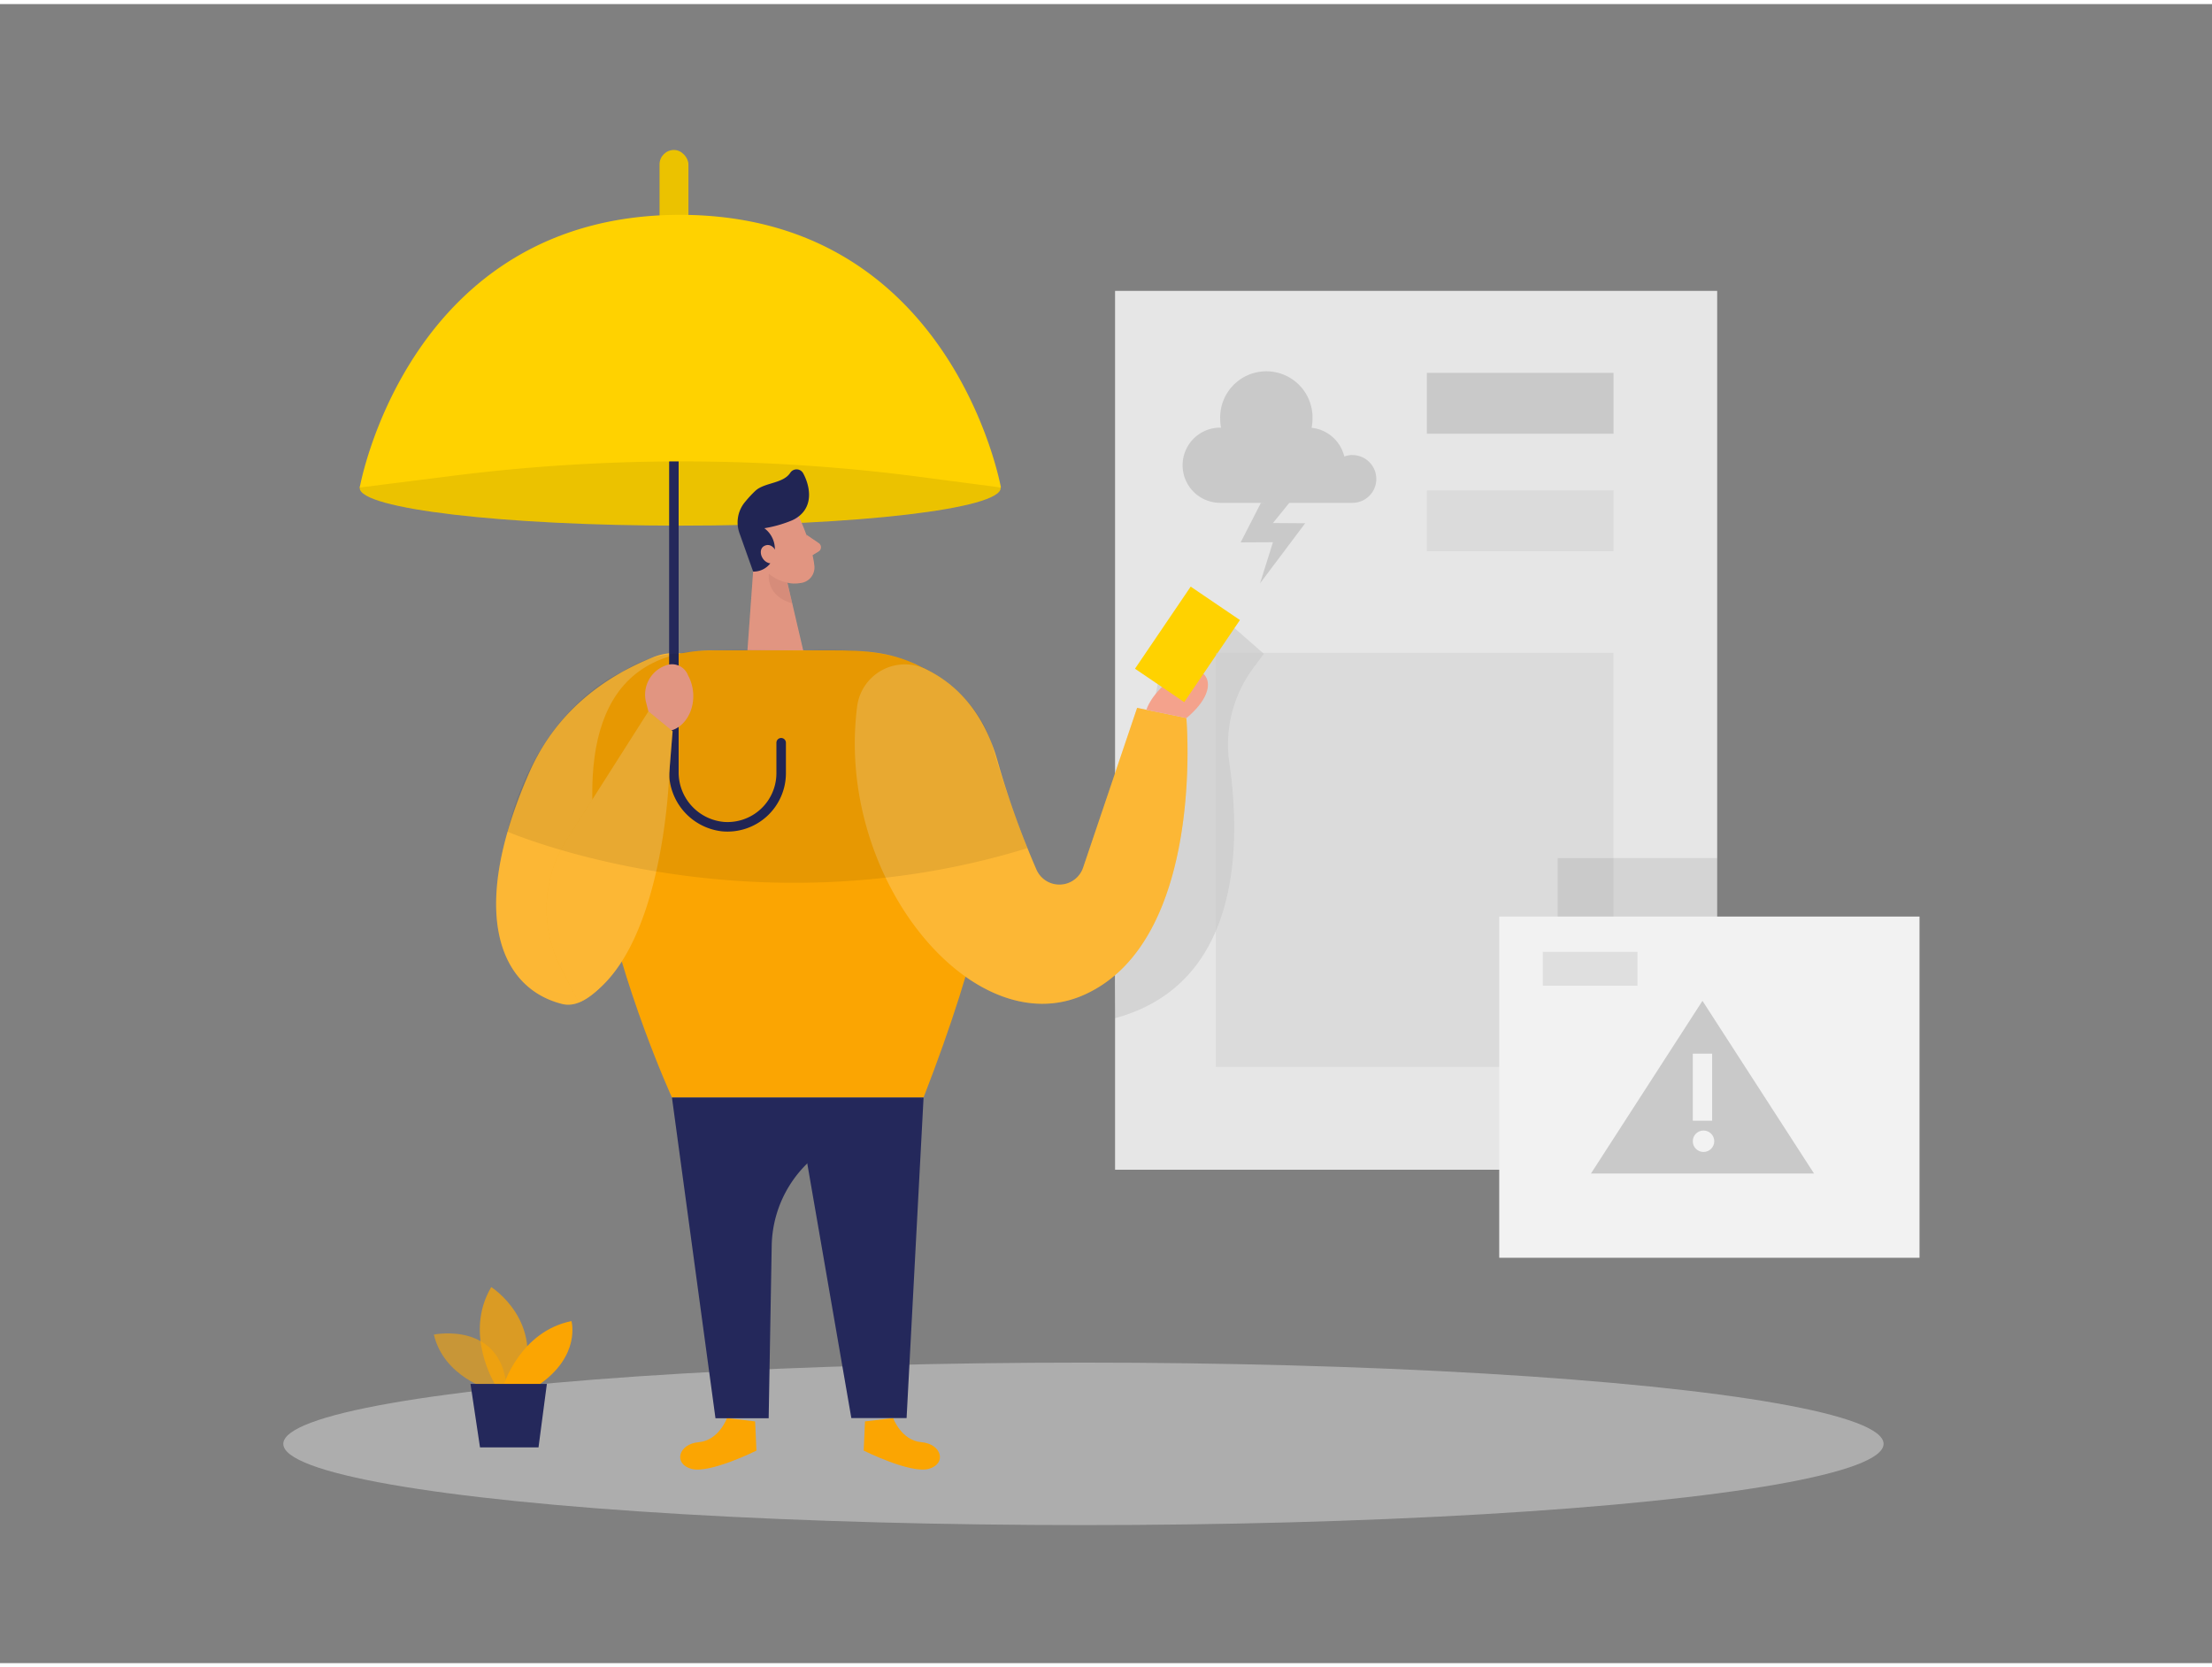 <svg id="Layer_1" data-name="Layer 1" xmlns="http://www.w3.org/2000/svg" viewBox="0 0 400 300" width="406" height="306" class="illustration styles_illustrationTablet__1DWOa"><rect x="0" y="0" width="400" height="300" fill="#808080" stroke="none"/><title>#38 weather</title><rect x="201.64" y="51.86" width="108.88" height="158.92" fill="#e6e6e6"></rect><path d="M131.3,131.52a10.16,10.16,0,0,0-13-13.48c-8.55,3.38-17.64,9.59-22.62,21-11.2,25.59-5.15,39,6,41.77S127.24,141,127.24,141Z" fill="#fba502"></path><path d="M131.3,131.52a10.16,10.16,0,0,0-13-13.48c-8.55,3.38-17.64,9.59-22.62,21-11.2,25.59-5.15,39,6,41.77S127.24,141,127.24,141Z" fill="#fff" opacity="0.2"></path><ellipse cx="195.92" cy="260.35" rx="144.69" ry="14.69" fill="#e6e6e6" opacity="0.45"></ellipse><path d="M88.58,250.53s-8.29-2.23-10.13-9.94c0,0,12.83-2.64,13.25,10.61Z" fill="#fba502" opacity="0.58"></path><path d="M89.59,249.7s-5.82-9.13-.76-17.7c0,0,9.78,6.15,5.49,17.7Z" fill="#fba502" opacity="0.73"></path><path d="M91.09,249.7s3-9.68,12.25-11.55c0,0,1.76,6.27-5.94,11.55Z" fill="#fba502"></path><polygon points="85.08 249.51 86.8 260.99 97.38 260.99 98.89 249.51 85.08 249.51" fill="#24285b"></polygon><path d="M131.46,255.69s-1.46,4.05-5.12,4.36-4.62,3.89-1.33,4.82,11.78-3.3,11.78-3.3l-.24-5.28Z" fill="#fba502"></path><path d="M161.51,255.69s1.46,4.05,5.12,4.36,4.62,3.89,1.33,4.82-11.78-3.3-11.78-3.3l.24-5.28Z" fill="#fba502"></path><ellipse cx="123" cy="87.51" rx="57.95" ry="6.8" fill="#ffd200"></ellipse><ellipse cx="123" cy="87.51" rx="57.95" ry="6.8" opacity="0.08"></ellipse><path d="M144.45,92.65s2.41,5.1,2.81,8.93a2.83,2.83,0,0,1-2.53,3.12,6.25,6.25,0,0,1-6.22-2.72l-3.29-4a5.05,5.05,0,0,1,.22-5.84C137.62,88.85,143.14,89.47,144.45,92.65Z" fill="#f4a28c"></path><polygon points="136.46 98.87 135.13 117.3 145.34 117.31 142.29 104.23 136.46 98.87" fill="#f4a28c"></polygon><path d="M143.22,93.36a22.39,22.39,0,0,1-5,1.42A4.7,4.7,0,0,1,140,99.62a3.82,3.82,0,0,1-3.8,3l-2.43-6.83a5.76,5.76,0,0,1,1-5.81,21.23,21.23,0,0,1,1.86-2c1.67-1.5,5-1.26,6.28-3.23a1.36,1.36,0,0,1,2.33.09c1.07,1.95,1.91,5.34-.47,7.51A5.71,5.71,0,0,1,143.22,93.36Z" fill="#24285b"></path><path d="M140.5,99.26s-.79-2-2.26-1.3-.35,3.65,1.83,3.15Z" fill="#f4a28c"></path><path d="M145.8,95.94,148,97.43A.91.91,0,0,1,148,99l-1.88,1.13Z" fill="#f4a28c"></path><path d="M142.37,104.6a6.94,6.94,0,0,1-3.32-1.59s-.66,4,4.2,5.34Z" fill="#ce8172" opacity="0.31"></path><path d="M148,97.43l-2.22-1.49h0c-.69-1.89-1.35-3.3-1.35-3.3v0l.27-.19c2.38-2.17,1.54-5.56.47-7.51a1.36,1.36,0,0,0-2.33-.09c-1.27,2-4.61,1.73-6.28,3.23a21.23,21.23,0,0,0-1.86,2,5.76,5.76,0,0,0-.95,5.81l2.43,6.83h0l-1.06,14.64h10.21l-2.53-10.85-.44-1.86h0a8.67,8.67,0,0,0,2.36.1,2.84,2.84,0,0,0,2.53-3.12,15,15,0,0,0-.35-2l1.08-.64A.91.91,0,0,0,148,97.43Z" opacity="0.08"></path><path d="M220.54,110.48l8,7-2,2.71a23.09,23.09,0,0,0-4.24,17c2,13.86,2.56,39.9-20.67,46.19l.55-24.45,8.05-40.36Z" opacity="0.08"></path><path d="M128.22,116.86h21.91c6.49,0,11.49.24,17.17,3.38,13.67,7.55,20.15,24.81-.29,77.48h-45.5S85,118.06,128.22,116.86Z" fill="#fba502"></path><path d="M130.56,149.59A10.77,10.77,0,0,1,121,138.77V56.63h1.72v82.14a9,9,0,0,0,8.23,9.12,8.84,8.84,0,0,0,9.45-8.81v-5.5a.86.86,0,0,1,.86-.87h0a.87.87,0,0,1,.86.87v5.5A10.57,10.57,0,0,1,130.56,149.59Z" fill="#24285b"></path><rect x="119.27" y="26.38" width="5.22" height="20.71" rx="2.61" ry="2.61" fill="#ffd200"></rect><rect x="119.27" y="26.38" width="5.22" height="20.71" rx="2.61" ry="2.61" opacity="0.08"></rect><path d="M181,87.42S172.23,38.12,123,38.11h0c-49.23,0-57.95,49.31-57.95,49.31l15.86-2a332,332,0,0,1,87.15.3Z" fill="#ffd200"></path><path d="M116.85,126.34a5.6,5.6,0,0,1,3.47-6.72,3.1,3.1,0,0,1,4.1,1.76c2.28,4.24.2,9.47-3.55,10.08a3,3,0,0,1-3.3-2.29Z" fill="#f4a28c"></path><path d="M121.51,197.72l7.87,58H139l.55-31.22a21.3,21.3,0,0,1,11.52-18.53L167,197.72Z" fill="#24285b"></path><polygon points="167.01 197.72 163.94 255.69 153.95 255.69 145.34 205.95 167.01 197.72" fill="#24285b"></polygon><path d="M155,127a8.71,8.71,0,0,1,12.35-6.77c4.92,2.37,10.32,7.1,13,16.51a158.81,158.81,0,0,0,7.08,19.79,4.53,4.53,0,0,0,8.43-.38l9.77-28.89,8.9,1.84s3.55,40.32-18.57,50.09C175.85,188.08,151,158,155,127Z" fill="#fba502"></path><path d="M155,127a8.71,8.71,0,0,1,12.35-6.77c4.92,2.37,10.32,7.1,13,16.51a158.81,158.81,0,0,0,7.08,19.79,4.53,4.53,0,0,0,8.43-.38l9.77-28.89,8.9,1.84s3.55,40.32-18.57,50.09C175.85,188.08,151,158,155,127Z" fill="#fff" opacity="0.2"></path><path d="M102.47,151.13l14.78-23.23,4.38,3.59-.61,7.59s-.93,34.08-16.39,41.44l-3.26-6.38A23.21,23.21,0,0,1,102.47,151.13Z" fill="#fba502"></path><path d="M102.47,151.13l14.78-23.23,4.38,3.59-.61,7.59s-.93,34.08-16.39,41.44l-3.26-6.38A23.21,23.21,0,0,1,102.47,151.13Z" fill="#fff" opacity="0.2"></path><path d="M207.31,127.62s.72-2.93,5.24-6.16,9.57,1.3,2,7.65Z" fill="#f4a28c"></path><rect x="209.36" y="106.81" width="10.76" height="17.94" transform="translate(102.05 -100.6) rotate(34.16)" fill="#ffd200"></rect><path d="M91.75,149.64s43.14,18.65,94,3c0,0-3.95-10.09-6.21-18.21s-9.41-13.43-14-15c0,0-4.75-3.35-20.39-2.53l-10.11-.13s-10.15,0-12.13.63a20.26,20.26,0,0,0-10.37,3.33S97.31,126.86,91.75,149.64Z" opacity="0.08"></path><rect x="258.02" y="66.69" width="33.76" height="11" fill="#c9c9c9"></rect><rect x="258.02" y="87.94" width="33.76" height="11" fill="#c9c9c9" opacity="0.36"></rect><rect x="219.85" y="117.31" width="71.92" height="74.86" fill="#c9c9c9" opacity="0.36"></rect><rect x="281.68" y="154.43" width="28.85" height="61.7" opacity="0.08"></rect><path d="M244.56,81.54a4.46,4.46,0,0,0-1.47.27,6.8,6.8,0,0,0-5.91-5.19,8.22,8.22,0,0,0,.16-1.58,8.35,8.35,0,1,0-16.69,0,8.76,8.76,0,0,0,.15,1.55h-.15a6.8,6.8,0,0,0,0,13.6h23.91a4.32,4.32,0,0,0,0-8.64Z" fill="#c9c9c9"></path><polygon points="228.02 90.18 224.35 97.34 230.19 97.31 227.86 104.74 236.02 93.88 230.19 93.84 233.35 89.94 228.02 90.18" fill="#c9c9c9"></polygon><rect x="271.11" y="165" width="76" height="61.7" fill="#f2f2f2"></rect><polygon points="307.86 180.24 287.7 211.46 328.03 211.46 307.86 180.24" fill="#c9c9c9"></polygon><rect x="306.11" y="189.79" width="3.5" height="12.13" fill="#f2f2f2"></rect><circle cx="308.05" cy="205.63" r="1.94" fill="#f2f2f2"></circle><rect x="278.99" y="171.38" width="17.12" height="6.13" opacity="0.08"></rect></svg>